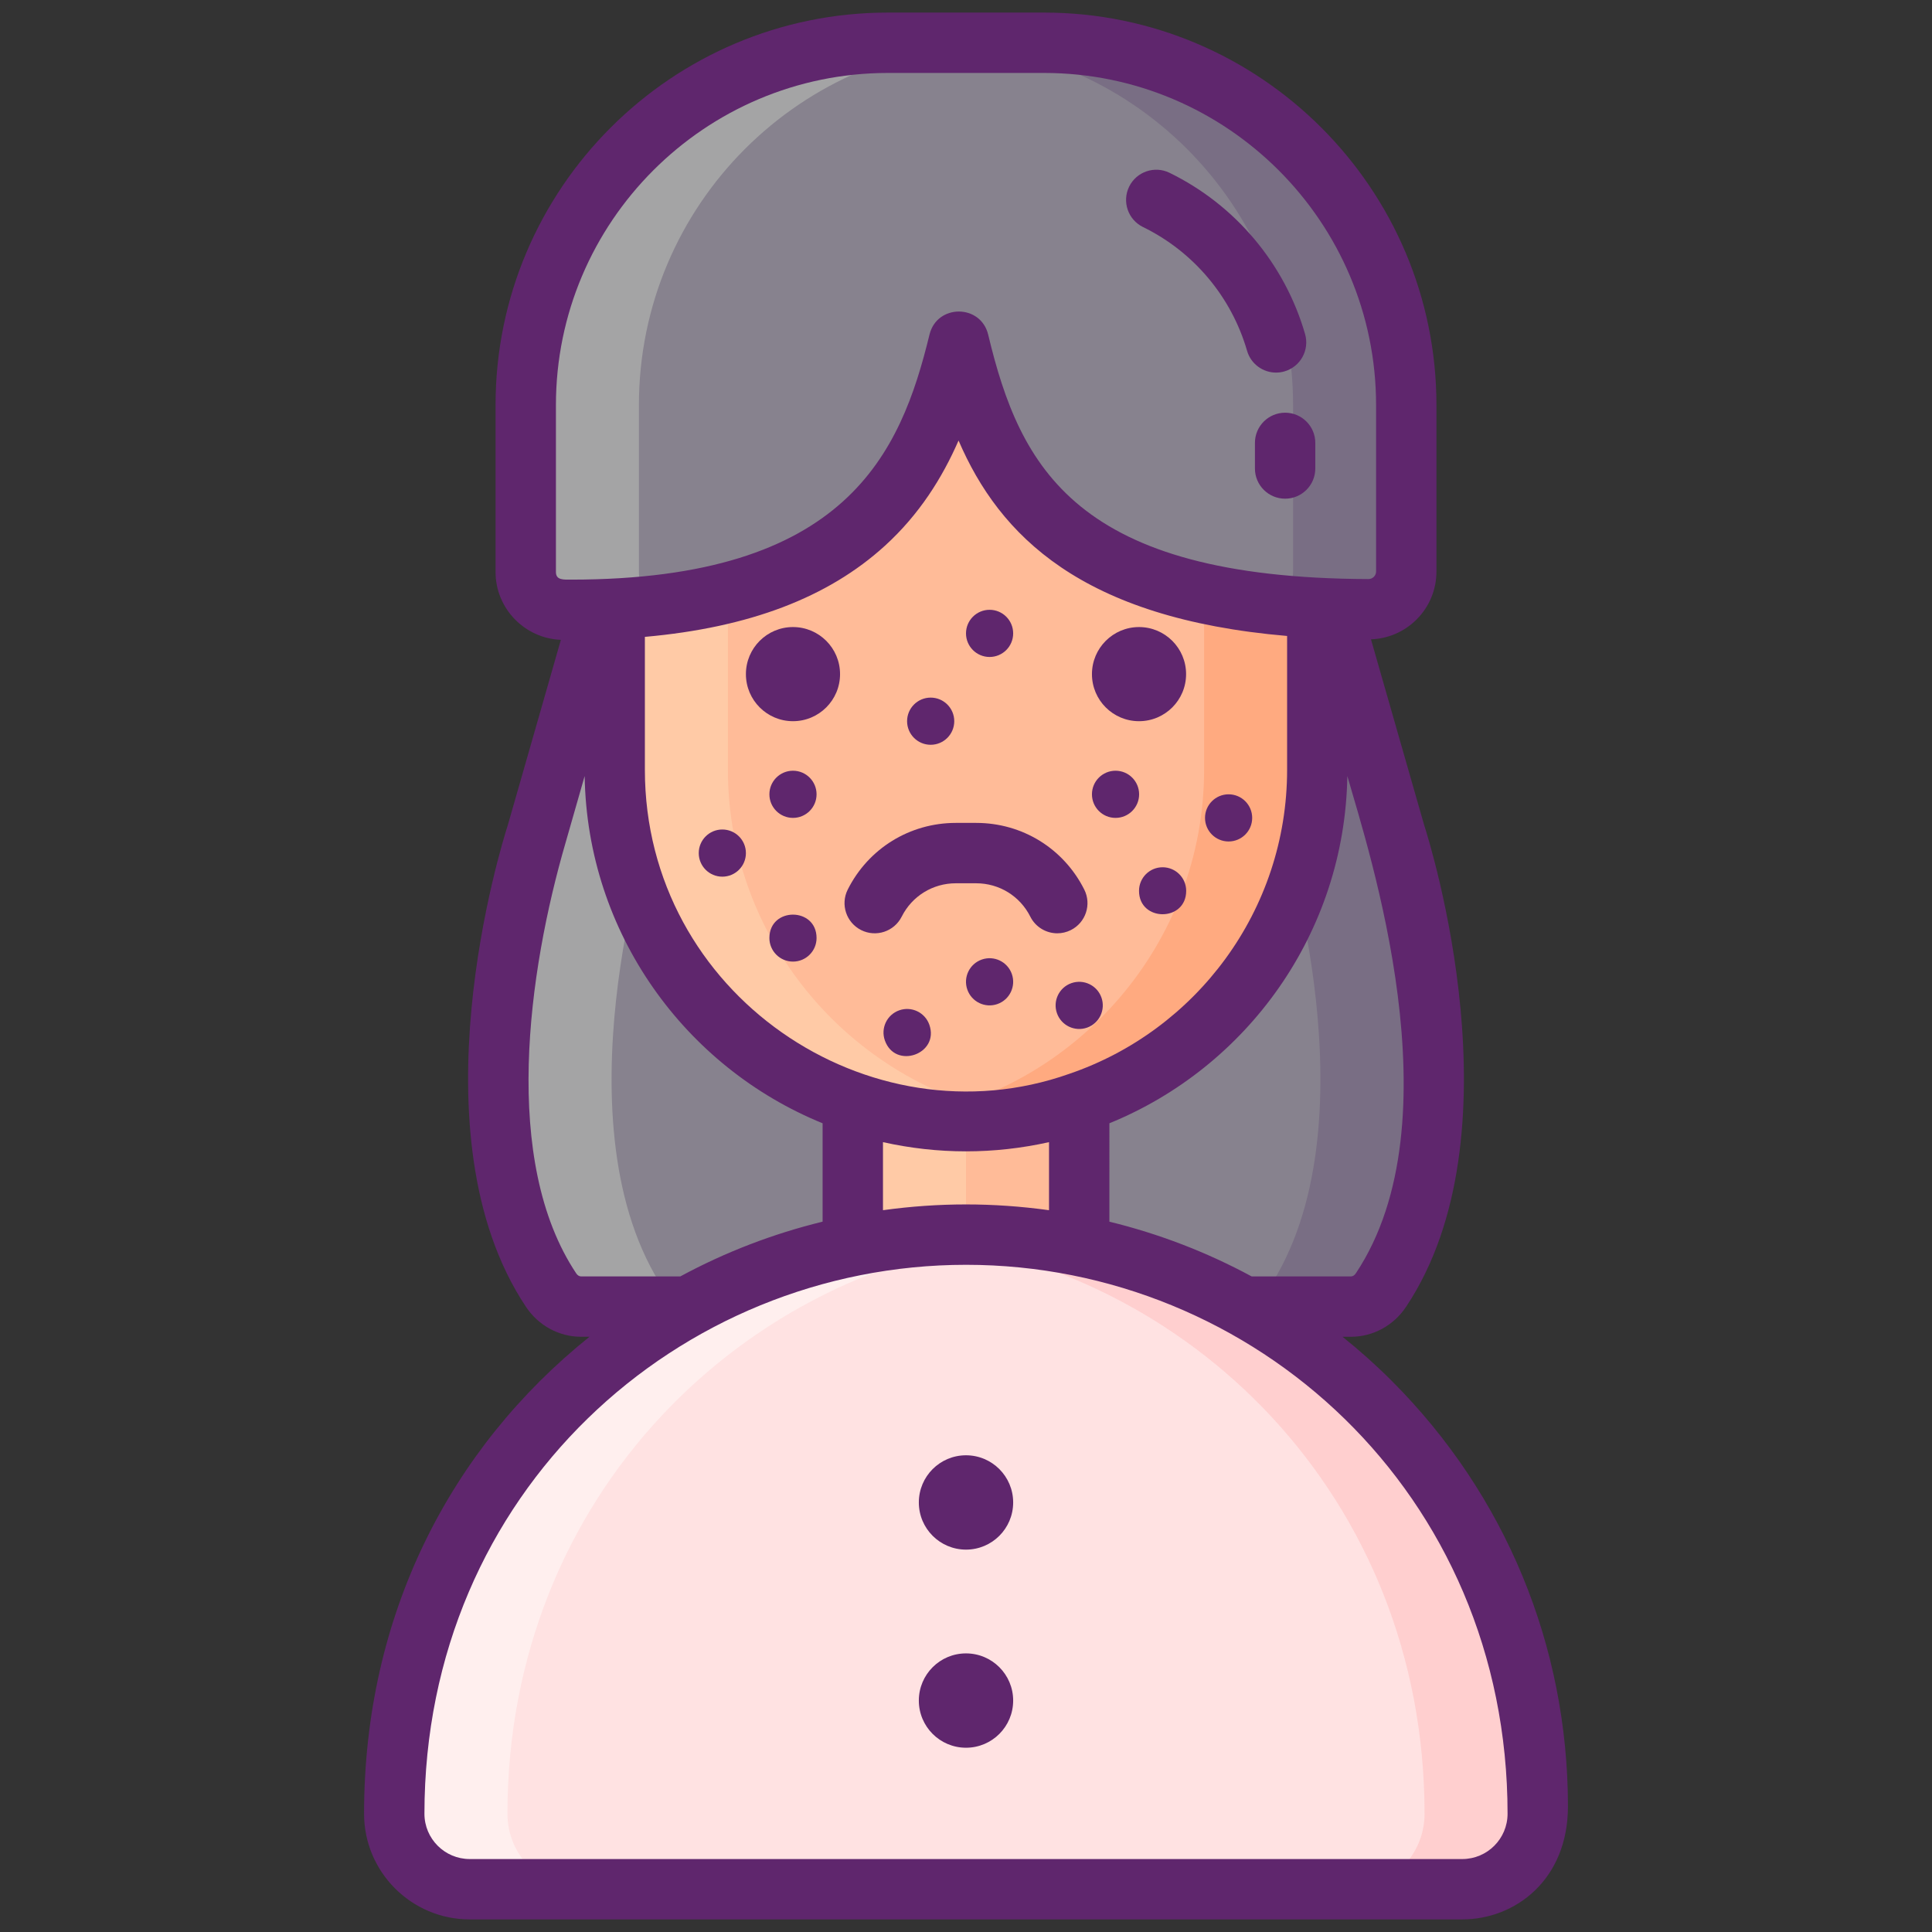 <svg xmlns="http://www.w3.org/2000/svg" enable-background="new 0 0 256 256" viewBox="0 0 256 256"><rect x="0" y="0" width="256" height="256" fill="#333333" stroke="none"/><path fill="#87828e" d="M184.875,110.484l-8.501-29.681c-9.096,0-86.009,0-96.752,0l-8.501,29.681c0,0-12.623,38.703,1.913,60.479c0.926,1.388,2.411,2.171,3.96,2.171c73.423,0-64.414,0,102.008,0c1.548,0,3.033-0.783,3.959-2.171C197.498,149.187,184.875,110.484,184.875,110.484z"/><path fill="#a4a4a5" d="M91.99,173.13h-15c-1.54,0-3.03-0.78-3.96-2.17c-14.53-21.77-1.91-60.48-1.91-60.48l8.5-29.68h15l-8.5,29.68c0,0-12.62,38.71,1.91,60.48C88.96,172.35,90.45,173.13,91.99,173.13z"/><path fill="#796e84" d="M182.96,170.96c-0.92,1.39-2.41,2.17-3.96,2.17h-15c1.55,0,3.04-0.78,3.96-2.17c14.54-21.77,1.92-60.48,1.92-60.48l-8.51-29.68h15l8.51,29.68C184.88,110.48,197.5,149.19,182.96,170.96z"/><rect width="30" height="43" x="113" y="137.333" fill="#ffbb98"/><rect width="15" height="43" x="113" y="137.33" fill="#ffcaa6"/><path fill="#ffbb98" d="M128,148.558L128,148.558c-25.605,0-46.554-20.949-46.554-46.554v-41.62c0-3.462,2.833-6.295,6.295-6.295h80.516c3.462,0,6.295,2.833,6.295,6.295v41.62C174.554,127.609,153.605,148.558,128,148.558z"/><path fill="#ffe2e2" d="M203.76,239.363c0,7.22-4.89,10.97-10,10.97H62.24c-5.048,0-10-3.674-10-10.97c0-41.925,33.999-75.77,75.75-75.77h0.02C169.678,163.593,203.76,197.332,203.76,239.363z"/><path fill="#ffcaa6" d="M135.5,147.95c-2.44,0.4-4.95,0.61-7.5,0.61c-25.6,0-46.55-20.95-46.55-46.56V60.38c0-3.46,2.83-6.29,6.29-6.29h15c-3.46,0-6.29,2.83-6.29,6.29V102C96.45,125.06,113.43,144.34,135.5,147.95z"/><path fill="#ffaa80" d="M174.55,60.38V102c0,25.61-20.95,46.56-46.55,46.56c-2.55,0-5.06-0.21-7.5-0.61c22.07-3.61,39.05-22.89,39.05-45.95V60.38c0-3.46-2.83-6.29-6.29-6.29h15C171.72,54.09,174.55,56.92,174.55,60.38z"/><path fill="#87828e" d="M138.333,5.667c-0.624,0-21.285,0-20.667,0c-26.512,0-48.004,21.492-48.004,48.004v22.125c0,2.748,2.223,4.981,4.971,5.004c40.648,0.333,48.405-19.037,52.417-35.521c3.955,16.512,11.072,35.302,54.251,35.451c2.773,0.01,5.036-2.23,5.036-5.003V53.671C186.337,27.159,164.845,5.667,138.333,5.667z"/><path fill="#796e84" d="M186.34,53.67v22.06c0,2.77-2.27,5.01-5.04,5c-4.56-0.01-8.72-0.24-12.51-0.65c1.52-0.86,2.55-2.49,2.55-4.35V53.67c0-26.51-21.49-48-48.01-48h15C164.85,5.67,186.34,27.16,186.34,53.67z"/><path fill="#a4a4a5" d="M84.66,53.67V75.8c0,1.88,1.05,3.52,2.59,4.38c-3.81,0.44-8,0.66-12.62,0.62c-2.74-0.02-4.97-2.26-4.97-5V53.67c0-26.51,21.49-48,48.01-48h14.99C106.14,5.68,84.66,27.16,84.66,53.67z"/><path fill="#ffcfcf" d="M203.76,240.33c0,5.53-4.48,10-10,10h-15c5.52,0,10-4.47,10-10c0-41.915-31.19-72.73-68.26-76.37c2.46-0.25,4.96-0.37,7.49-0.37h0.02C168.348,163.59,203.76,195.622,203.76,240.33z"/><path fill="#ffefee" d="M67.24,240.33c0,5.53,4.48,10,10,10h-15c-4.786,0-10-3.422-10-10.97c0-41.92,34-75.77,75.75-75.77h0.02c2.53,0,5.02,0.12,7.49,0.37C98.517,167.595,67.24,198.371,67.24,240.33z"/><path fill="#5f266d" d="M105.074 83.088c-3.445 0-6.237 2.792-6.237 6.237s2.792 6.237 6.237 6.237c3.445 0 6.237-2.792 6.237-6.237S108.519 83.088 105.074 83.088zM150.926 95.562c3.445 0 6.237-2.792 6.237-6.237s-2.792-6.237-6.237-6.237c-3.445 0-6.237 2.792-6.237 6.237S147.481 95.562 150.926 95.562z"/><path fill="#5f266d" d="M184.398,182.955c-2.074-2.074-4.27-4.035-6.508-5.825h1.119c2.909,0,5.633-1.475,7.287-3.949c15.252-22.851,3.212-61.378,2.409-63.868l-7.044-24.599c2.276-0.085,4.406-0.999,6.029-2.616c1.706-1.701,2.646-3.963,2.646-6.371V53.67c0-28.675-23.329-52.004-52.004-52.004h-20.676c-0.001,0-0.002,0-0.003,0C88.984,1.672,65.663,24.999,65.663,53.67v22.125c0,4.829,3.859,8.797,8.655,8.987l-7.024,24.529c-0.803,2.49-12.843,41.017,2.411,63.871c1.652,2.471,4.376,3.946,7.285,3.946h1.12c-18.432,14.781-29.87,36.852-29.87,63.204c0,7.72,6.28,14,14,14h131.52c6.996,0,14-5.234,14-14.97C207.76,218.052,199.463,198.02,184.398,182.955z M179.645,168.736c-0.167,0.25-0.398,0.394-0.635,0.394h-13.163c-5.966-3.227-12.29-5.651-18.846-7.252V148.84c18.238-7.428,31.19-25.207,31.529-46.008C181.369,112.75,193.137,148.523,179.645,168.736z M85.45,102V84.389c13.818-1.229,24.293-5.217,31.826-12.089c4.541-4.142,7.575-8.978,9.737-13.927c5.424,12.592,16.292,23.565,43.536,25.896V102c0,18.684-12.104,34.583-28.877,40.293C115.155,151.678,85.45,131.738,85.45,102z M139,151.34v9.018c-7.414-1.021-14.611-1.018-22-0.001v-9.017C124.294,152.966,131.7,152.967,139,151.34z M73.663,75.796V53.67c0-24.264,19.74-44.004,44.004-44.004h20.666c24.264,0,44.004,19.74,44.004,44.004v22.057c0,0.555-0.458,1.003-1.018,1.003c-0.001,0-0.003,0-0.004,0c-38.708-0.134-46.148-14.732-50.375-32.383c-0.976-4.08-6.783-4.091-7.776-0.014c-3.827,15.727-10.982,32.471-47.504,32.471C74.66,76.804,73.663,76.882,73.663,75.796z M76.99,169.13c-0.236,0-0.468-0.144-0.633-0.391c-9.912-14.85-6.417-39.929-1.392-57.158l2.505-8.749c0.339,20.8,13.29,38.579,31.529,46.008v13.036c-6.556,1.601-12.882,4.026-18.848,7.253H76.99z M193.76,246.333H62.24c-3.309,0-6-2.691-6-6c0-42.682,33.772-72.74,71.77-72.74c38.105,0,71.75,30.197,71.75,72.74C199.76,243.642,197.068,246.333,193.76,246.333z"/><circle cx="128" cy="199.083" r="6.25" fill="#5f266d"/><circle cx="128" cy="225.333" r="6.25" fill="#5f266d"/><path fill="#5f266d" d="M141.893 123.241c1.974-.992 2.771-3.396 1.778-5.37-2.737-5.448-8.226-8.832-14.322-8.832h-2.697c-6.097 0-11.585 3.384-14.322 8.832-.992 1.974-.195 4.378 1.778 5.37 1.972.992 4.379.195 5.37-1.778 1.371-2.729 4.12-4.424 7.174-4.424h2.697c3.054 0 5.803 1.695 7.174 4.424.702 1.398 2.113 2.205 3.577 2.205C140.703 123.667 141.316 123.53 141.893 123.241zM151.457 30.085c6.691 3.268 11.717 9.244 13.786 16.397.507 1.75 2.105 2.889 3.841 2.889.368 0 .743-.051 1.114-.159 2.122-.614 3.344-2.833 2.73-4.955-2.697-9.318-9.244-17.104-17.962-21.361-1.983-.969-4.379-.146-5.35 1.839C148.648 26.721 149.472 29.116 151.457 30.085zM166.285 58.686v3.393c0 2.209 1.791 4 4 4s4-1.791 4-4v-3.393c0-2.209-1.791-4-4-4S166.285 56.477 166.285 58.686z"/><circle cx="131.125" cy="83.927" r="3.125" fill="#5f266d"/><circle cx="123.319" cy="95.562" r="3.125" fill="#5f266d"/><circle cx="147.814" cy="105.25" r="3.125" fill="#5f266d"/><circle cx="162.796" cy="108.375" r="3.125" fill="#5f266d"/><circle cx="95.712" cy="113.038" r="3.125" fill="#5f266d"/><circle cx="105.074" cy="105.25" r="3.125" fill="#5f266d"/><path fill="#5f266d" d="M101.949 124.292c0 1.726 1.399 3.125 3.125 3.125 1.726 0 3.125-1.399 3.125-3.125C108.199 120.163 101.949 120.157 101.949 124.292zM119.155 133.872c-1.628.574-2.482 2.359-1.908 3.986 1.374 3.894 7.269 1.819 5.894-2.079C122.567 134.151 120.782 133.297 119.155 133.872zM130.085 127.147c-1.627.574-2.482 2.359-1.907 3.986.574 1.628 2.359 2.482 3.987 1.908 1.627-.574 2.482-2.359 1.907-3.987C133.498 127.427 131.713 126.573 130.085 127.147zM144.04 136.167c1.627-.574 2.482-2.359 1.907-3.986-.574-1.628-2.359-2.482-3.987-1.908-1.627.574-2.482 2.359-1.907 3.987C140.627 135.887 142.412 136.741 144.04 136.167zM154.051 114.917c-1.726 0-3.125 1.399-3.125 3.125 0 4.129 6.25 4.135 6.25 0C157.176 116.316 155.776 114.917 154.051 114.917z"/></svg>